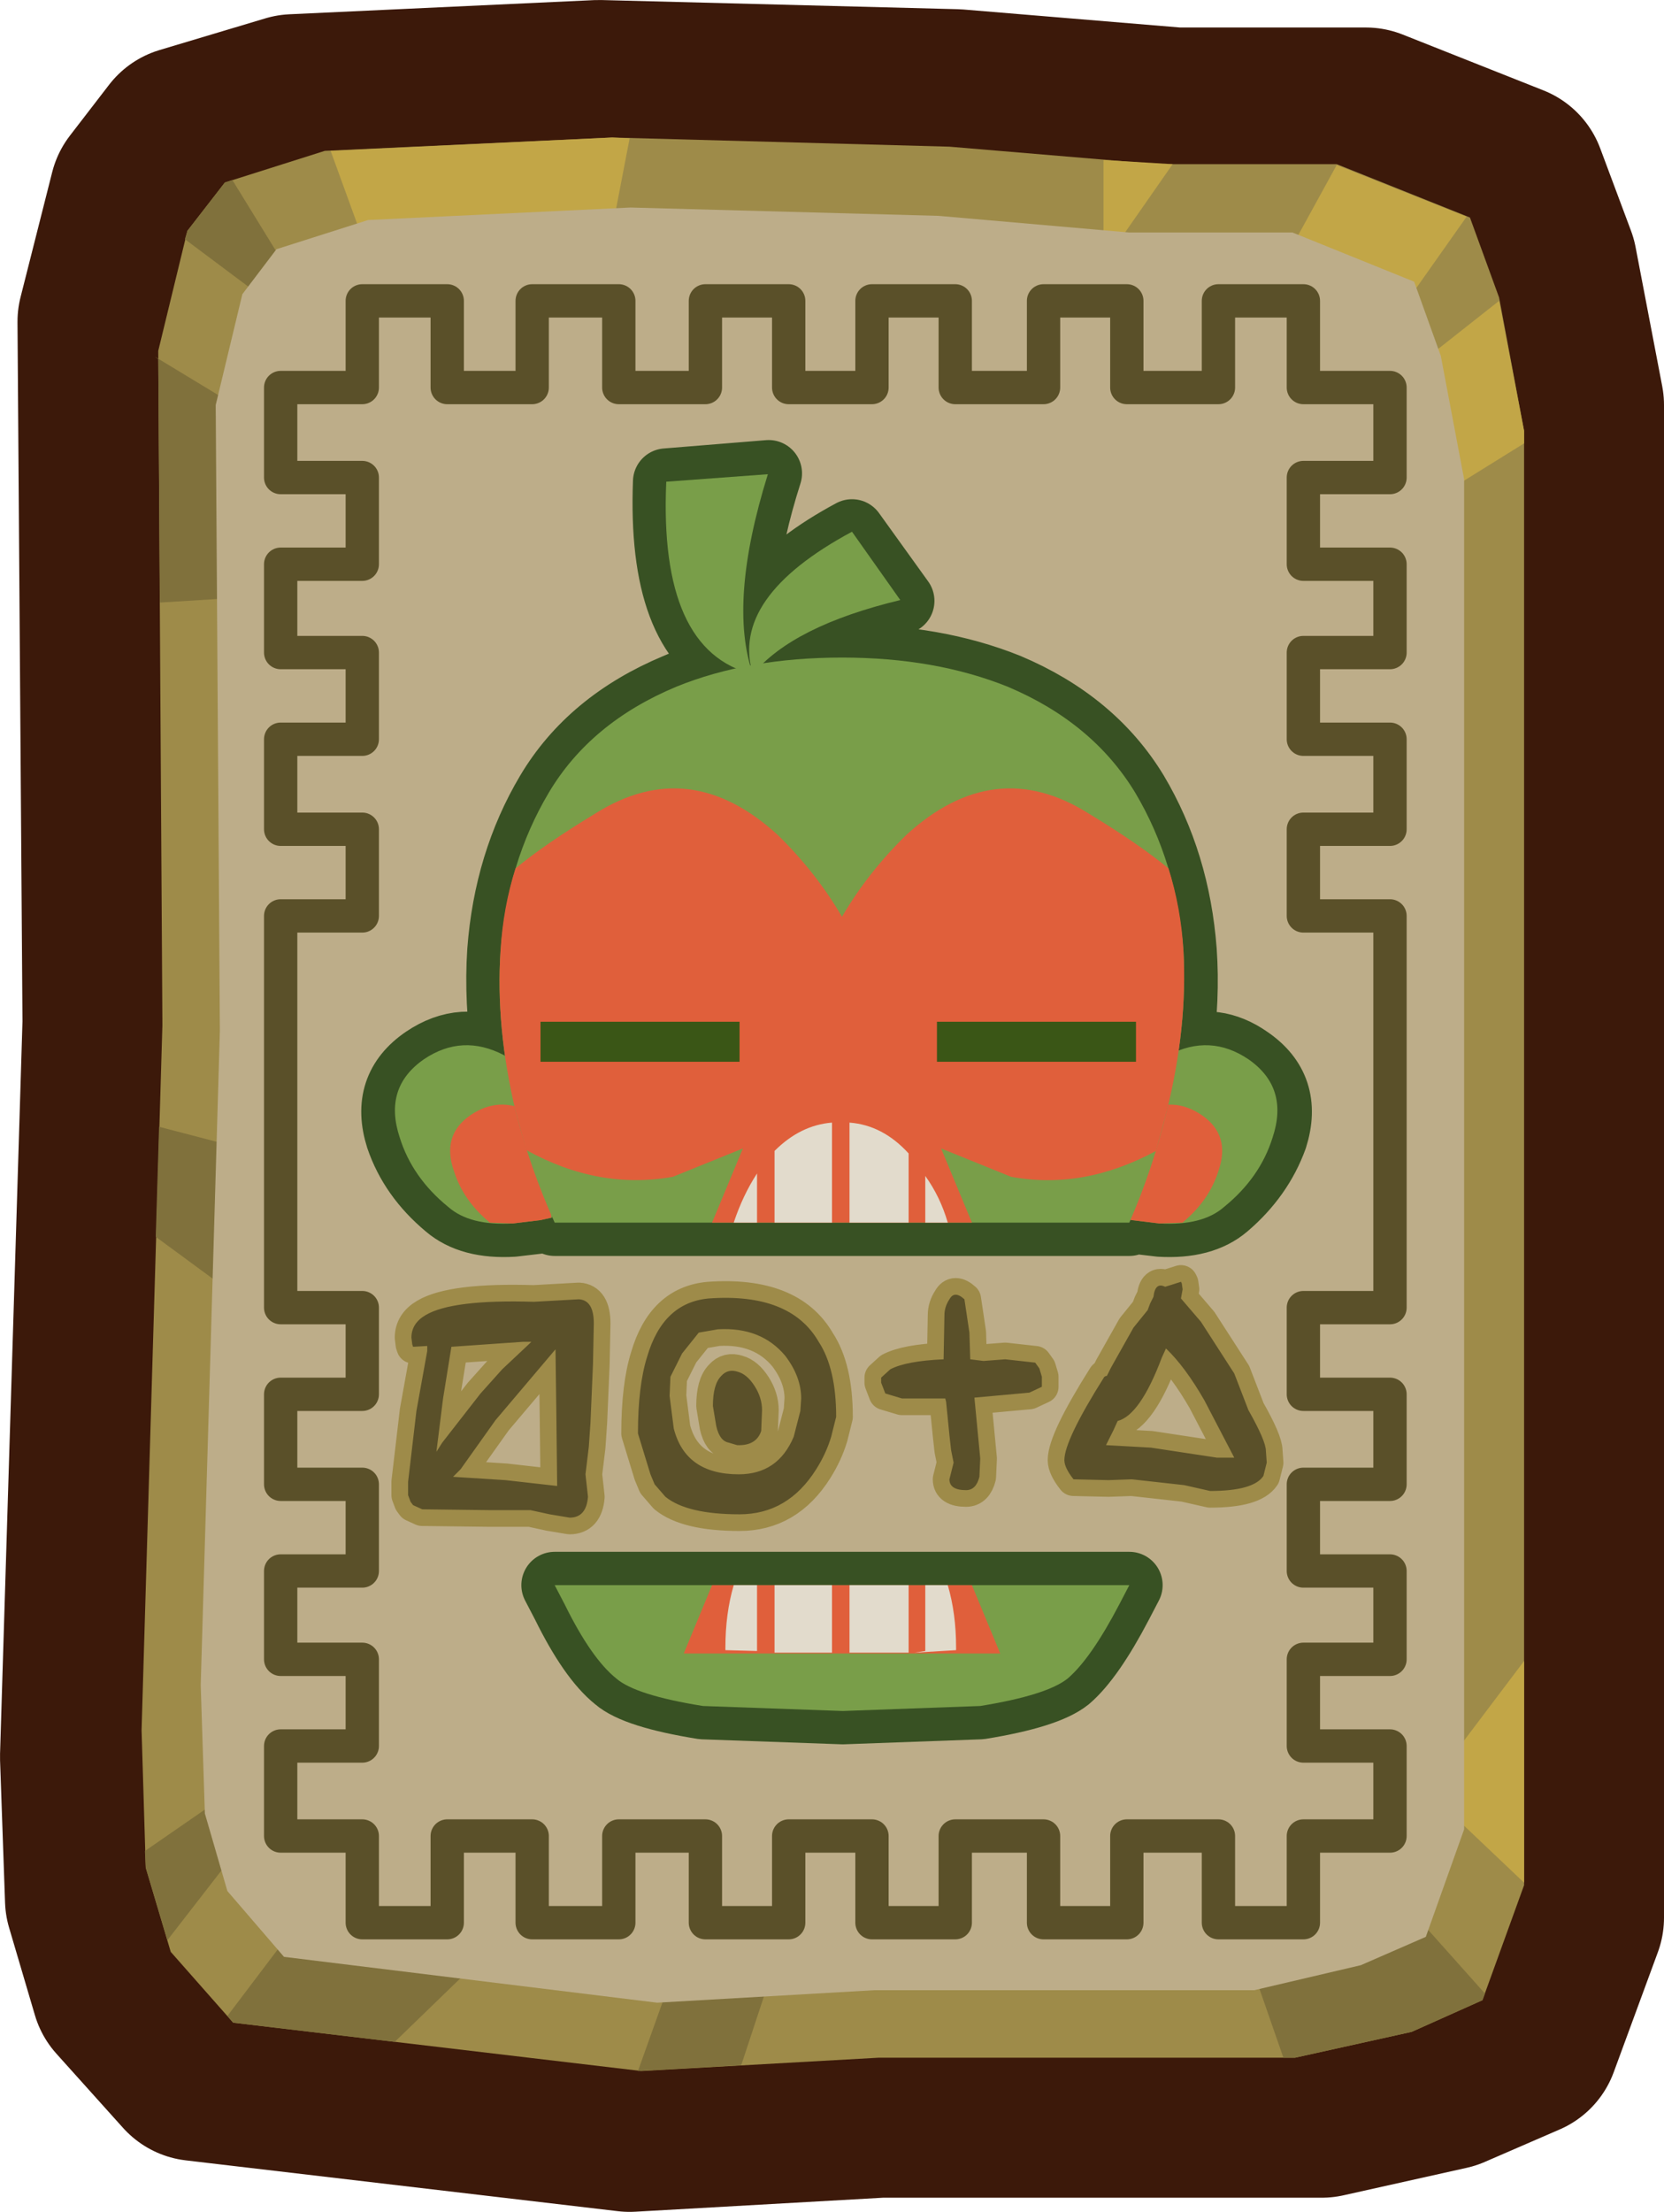 <?xml version="1.0" encoding="UTF-8" standalone="no"?>
<svg xmlns:xlink="http://www.w3.org/1999/xlink" height="132.7px" width="99.9px" xmlns="http://www.w3.org/2000/svg">
  <g transform="matrix(1.0, 0.0, 0.0, 1.0, 49.95, 66.35)">
    <path d="M32.05 -58.7 L20.65 -58.7 7.4 -59.8 -14.0 -60.35 -32.3 -59.5 -38.65 -57.6 -41.0 -54.55 -42.9 -47.05 -42.6 -5.0 -43.95 39.05 -43.65 47.6 -42.1 52.85 -38.1 57.3 -12.15 60.35 2.9 59.5 29.4 59.5 36.8 57.85 41.3 55.9 43.95 48.7 43.95 -42.05 42.35 -50.4 40.5 -55.35 32.05 -58.7" fill="#5a5029" fill-rule="evenodd" stroke="none"/>
    <path d="M32.05 -58.7 L40.5 -55.35 42.35 -50.4 43.95 -42.05 43.95 48.7 41.3 55.9 36.8 57.85 29.4 59.5 2.9 59.5 -12.15 60.35 -38.1 57.3 -42.1 52.85 -43.65 47.6 -43.95 39.05 -42.6 -5.0 -42.9 -47.05 -41.0 -54.55 -38.65 -57.6 -32.3 -59.5 -14.0 -60.35 7.4 -59.8 20.65 -58.7 32.05 -58.7 Z" fill="none" stroke="#3c190a" stroke-linecap="round" stroke-linejoin="round" stroke-width="12.0"/>
    <path d="M30.3 -56.5 L19.55 -56.5 7.05 -57.55 -13.2 -58.1 -30.45 -57.3 -36.45 -55.4 -38.7 -52.5 -40.45 -45.3 -40.2 -4.85 -41.45 37.45 -41.2 45.7 -39.7 50.75 -35.95 55.0 -11.45 57.9 2.8 57.1 27.8 57.1 34.8 55.55 39.05 53.65 41.55 46.75 41.55 -40.5 40.05 -48.5 38.3 -53.3 30.3 -56.5" fill="#9e8b49" fill-rule="evenodd" stroke="none"/>
    <path d="M34.5 -48.25 L27.5 -51.35 30.3 -56.45 38.1 -53.35 34.5 -48.25 M35.8 -44.95 L40.05 -48.3 41.55 -40.5 41.55 -39.75 37.2 -37.05 35.8 -44.95 M16.3 -50.55 L16.3 -56.75 20.45 -56.5 16.3 -50.55 M-13.4 -51.55 L-27.9 -51.25 -30.1 -57.3 -13.2 -58.1 -12.15 -58.05 -13.4 -51.55 M35.7 41.05 L41.55 33.3 41.55 46.6 35.7 41.05" fill="#c2a647" fill-rule="evenodd" stroke="none"/>
    <path d="M-32.8 -50.35 L-34.1 -48.45 -38.85 -52.0 -38.7 -52.5 -36.45 -55.4 -36.0 -55.55 -32.8 -50.35 M-40.65 -44.95 L-35.2 -41.65 -34.7 -30.55 -40.35 -30.2 -40.45 -44.8 -40.65 -44.95 M-35.8 2.45 L-35.7 11.45 -40.6 7.85 -40.4 1.25 -35.8 2.45 M25.1 51.35 L34.2 47.65 39.2 53.25 39.05 53.65 34.8 55.55 27.8 57.1 27.1 57.1 25.1 51.35 M-36.4 41.35 L-35.4 44.25 -39.9 50.05 -41.2 45.7 -41.25 44.7 -36.4 41.35 M-32.1 49.05 L-21.6 51.65 -26.25 56.15 -35.95 55.0 -36.3 54.6 -32.1 49.05 M-9.2 51.05 L-3.5 51.65 -5.45 57.55 -11.65 57.9 -9.2 51.05" fill="#80713c" fill-rule="evenodd" stroke="none"/>
    <path d="M27.65 -52.4 L34.95 -49.45 36.55 -45.0 37.95 -37.6 37.95 43.4 35.65 49.85 31.75 51.55 25.35 53.05 2.55 53.05 -10.5 53.8 -32.9 51.05 -36.3 47.1 -37.65 42.45 -37.9 34.75 -36.75 -4.5 -37.0 -42.05 -35.4 -48.7 -33.35 -51.4 -27.85 -53.15 -12.1 -53.9 6.4 -53.4 17.85 -52.4 27.65 -52.4" fill="#bdad89" fill-rule="evenodd" stroke="none"/>
    <path d="M-33.1 12.1 L-33.1 -11.4 -28.2 -11.4 -28.2 -16.6 -33.1 -16.6 -33.1 -22.0 -28.2 -22.0 -28.2 -27.2 -33.1 -27.2 -33.1 -32.5 -28.2 -32.5 -28.2 -37.7 -33.1 -37.7 -33.1 -43.1 -28.2 -43.1 -28.2 -48.3 -23.1 -48.3 -23.1 -43.1 -18.0 -43.1 -18.0 -48.3 -12.8 -48.3 -12.8 -43.1 -7.6 -43.1 -7.6 -48.3 -2.6 -48.3 -2.6 -43.1 2.4 -43.1 2.4 -48.3 7.4 -48.3 7.4 -43.1 12.7 -43.1 12.7 -48.3 17.7 -48.3 17.7 -43.1 23.2 -43.1 23.2 -48.3 28.3 -48.3 28.3 -43.1 33.5 -43.1 33.5 -37.7 28.3 -37.7 28.3 -32.5 33.5 -32.5 33.5 -27.2 28.3 -27.2 28.3 -22.0 33.5 -22.0 33.5 -16.6 28.3 -16.6 28.3 -11.4 33.5 -11.4 33.5 12.1 28.3 12.1 28.3 17.3 33.5 17.3 33.5 22.7 28.3 22.7 28.3 27.9 33.5 27.9 33.5 33.2 28.3 33.2 28.3 38.4 33.5 38.4 33.5 43.8 28.3 43.8 28.3 49.0 23.2 49.0 23.2 43.8 17.7 43.8 17.7 49.0 12.7 49.0 12.7 43.8 7.4 43.8 7.4 49.0 2.4 49.0 2.4 43.8 -2.6 43.8 -2.6 49.0 -7.6 49.0 -7.6 43.8 -12.8 43.8 -12.8 49.0 -18.0 49.0 -18.0 43.8 -23.1 43.8 -23.1 49.0 -28.2 49.0 -28.2 43.8 -33.1 43.8 -33.1 38.4 -28.2 38.4 -28.2 33.2 -33.1 33.2 -33.1 27.9 -28.2 27.9 -28.2 22.7 -33.1 22.7 -33.1 17.3 -28.2 17.3 -28.2 12.1 -33.1 12.1 Z" fill="none" stroke="#5a5029" stroke-linecap="round" stroke-linejoin="round" stroke-width="2.0"/>
    <path d="M17.25 29.9 Q15.55 33.15 14.15 34.35 12.9 35.35 8.9 36.0 L0.65 36.3 -7.75 36.0 Q-11.8 35.35 -12.95 34.35 -14.45 33.15 -16.05 29.9 L-16.65 28.75 17.85 28.75 17.25 29.9" fill="#799e49" fill-rule="evenodd" stroke="none"/>
    <path d="M17.25 29.9 Q15.55 33.15 14.15 34.35 12.9 35.35 8.9 36.0 L0.65 36.3 -7.75 36.0 Q-11.8 35.35 -12.95 34.35 -14.45 33.15 -16.05 29.9 L-16.65 28.75 17.85 28.75 17.25 29.9 Z" fill="none" stroke="#385123" stroke-linecap="round" stroke-linejoin="round" stroke-width="4.0"/>
    <path d="M-19.75 -3.1 L-19.6 -3.05 Q-20.1 -6.3 -19.9 -9.3 -19.5 -14.6 -17.0 -18.8 -14.5 -23.0 -9.35 -25.15 -7.65 -25.9 -5.75 -26.25 -10.3 -28.3 -9.95 -37.45 L-3.8 -37.95 Q-6.05 -30.9 -4.95 -26.6 -5.5 -30.8 1.2 -34.4 L4.15 -30.3 Q-1.7 -28.95 -4.2 -26.55 L0.6 -26.9 Q6.2 -26.9 10.55 -25.15 15.65 -23.0 18.2 -18.8 20.7 -14.6 21.1 -9.3 21.3 -6.45 20.85 -3.35 23.0 -4.2 25.0 -2.8 27.5 -1.1 26.55 1.9 25.7 4.25 23.65 6.0 22.25 7.2 19.7 7.05 L18.0 6.85 17.9 6.85 17.85 7.0 -16.65 7.0 -16.8 6.7 -17.45 6.85 -19.15 7.05 Q-21.7 7.2 -23.1 6.0 -25.2 4.25 -26.0 1.9 -26.95 -1.1 -24.45 -2.8 -22.15 -4.35 -19.75 -3.1" fill="#9e8b49" fill-rule="evenodd" stroke="none"/>
    <path d="M-19.75 -3.1 Q-22.15 -4.35 -24.45 -2.8 -26.95 -1.1 -26.0 1.9 -25.2 4.25 -23.1 6.0 -21.7 7.2 -19.15 7.05 L-17.45 6.85 -16.8 6.7 -16.65 7.0 17.85 7.0 17.9 6.85 18.0 6.85 19.7 7.05 Q22.25 7.2 23.65 6.0 25.7 4.25 26.55 1.9 27.5 -1.1 25.0 -2.8 23.0 -4.2 20.85 -3.35 21.3 -6.45 21.1 -9.3 20.7 -14.6 18.2 -18.8 15.65 -23.0 10.55 -25.15 6.2 -26.9 0.6 -26.9 L-4.2 -26.55 Q-1.7 -28.95 4.15 -30.3 L1.2 -34.4 Q-5.5 -30.8 -4.95 -26.6 -6.05 -30.9 -3.8 -37.95 L-9.95 -37.45 Q-10.3 -28.3 -5.75 -26.25 -7.65 -25.9 -9.35 -25.15 -14.5 -23.0 -17.0 -18.8 -19.5 -14.6 -19.9 -9.3 -20.1 -6.3 -19.6 -3.05 L-19.75 -3.1 Z" fill="none" stroke="#385123" stroke-linecap="round" stroke-linejoin="round" stroke-width="4.0"/>
    <path d="M17.25 29.9 Q15.55 33.15 14.15 34.35 12.9 35.35 8.9 36.0 L0.65 36.3 -7.75 36.0 Q-11.8 35.35 -12.95 34.35 -14.45 33.15 -16.05 29.9 L-16.65 28.75 17.85 28.75 17.25 29.9" fill="#799e49" fill-rule="evenodd" stroke="none"/>
    <path d="M10.1 32.85 L-8.9 32.85 -7.2 28.75 8.4 28.75 10.1 32.85" fill="#e05f3b" fill-rule="evenodd" stroke="none"/>
    <path d="M4.6 32.8 L1.05 32.8 1.05 28.75 4.6 28.75 4.6 32.8 M7.45 32.65 L4.95 32.8 5.6 32.7 5.6 28.75 6.95 28.75 Q7.45 30.45 7.45 32.5 L7.45 32.65 M-6.4 32.65 L-6.4 32.5 Q-6.4 30.45 -5.9 28.75 L-4.5 28.75 -4.5 32.7 -6.4 32.65 M0.0 32.8 L-3.45 32.8 -3.45 28.75 0.0 28.75 0.0 32.8" fill="#e2dbcc" fill-rule="evenodd" stroke="none"/>
    <path d="M-18.25 -2.05 L-19.7 -3.05 Q-22.2 -4.35 -24.5 -2.8 -26.95 -1.1 -25.95 1.9 -25.2 4.3 -23.05 6.05 -21.75 7.2 -19.15 7.05 L-17.5 6.85 -16.8 6.7 -17.75 -1.5 -18.25 -2.05" fill="#799e49" fill-rule="evenodd" stroke="none"/>
    <path d="M-18.2 0.35 Q-20.0 -0.6 -21.7 0.55 -23.45 1.75 -22.7 3.9 -22.15 5.65 -20.6 6.95 L-20.55 7.0 -19.15 7.05 -17.5 6.85 -16.85 6.7 -17.45 0.8 -18.2 0.35" fill="#e05f3b" fill-rule="evenodd" stroke="none"/>
    <path d="M20.2 -3.05 Q22.7 -4.35 25.0 -2.8 27.45 -1.1 26.45 1.9 25.7 4.3 23.55 6.05 22.25 7.2 19.65 7.05 L18.0 6.85 17.3 6.7 18.25 -1.5 18.75 -2.05 20.2 -3.05" fill="#799e49" fill-rule="evenodd" stroke="none"/>
    <path d="M18.7 0.35 Q20.5 -0.6 22.2 0.55 23.95 1.75 23.2 3.9 22.65 5.65 21.1 6.95 L21.05 7.0 19.65 7.05 18.0 6.85 17.35 6.7 17.95 0.8 18.7 0.35" fill="#e05f3b" fill-rule="evenodd" stroke="none"/>
    <path d="M-9.95 -37.45 L-3.85 -37.9 Q-6.25 -30.2 -4.75 -25.9 -10.4 -27.3 -9.95 -37.45" fill="#799e49" fill-rule="evenodd" stroke="none"/>
    <path d="M1.2 -34.45 L4.1 -30.35 Q-2.35 -28.8 -4.75 -25.9 -6.15 -30.5 1.2 -34.45" fill="#799e49" fill-rule="evenodd" stroke="none"/>
    <path d="M21.1 -9.3 Q21.35 -4.75 20.1 0.3 19.25 3.8 17.85 7.0 L-16.65 7.0 Q-18.1 3.8 -19.0 0.3 -20.2 -4.75 -19.9 -9.3 -19.5 -14.6 -17.0 -18.8 -14.5 -23.0 -9.35 -25.15 -5.05 -26.9 0.6 -26.9 6.2 -26.9 10.55 -25.15 15.65 -23.0 18.2 -18.8 20.7 -14.6 21.1 -9.3" fill="#799e49" fill-rule="evenodd" stroke="none"/>
    <path d="M15.4 -17.55 Q18.45 -15.7 20.2 -14.25 20.95 -11.9 21.1 -9.3 21.35 -4.75 20.1 0.3 L19.45 2.7 Q15.1 5.05 10.75 4.25 L6.55 2.55 8.4 7.0 -7.2 7.0 -5.35 2.55 -9.55 4.25 Q-14.0 5.05 -18.35 2.65 L-19.0 0.3 Q-20.2 -4.75 -19.9 -9.3 -19.75 -11.9 -19.0 -14.25 -17.25 -15.7 -14.2 -17.55 -8.55 -21.1 -3.25 -16.25 -0.95 -14.0 0.6 -11.35 2.15 -14.0 4.45 -16.25 9.75 -21.1 15.4 -17.55" fill="#e05f3b" fill-rule="evenodd" stroke="none"/>
    <path d="M-17.5 -5.05 L-5.55 -5.05 -5.55 -2.65 -17.5 -2.65 -17.5 -5.05" fill="#3a5616" fill-rule="evenodd" stroke="none"/>
    <path d="M6.3 -5.05 L18.25 -5.05 18.25 -2.65 6.3 -2.65 6.3 -5.05" fill="#3a5616" fill-rule="evenodd" stroke="none"/>
    <path d="M5.6 4.2 Q6.5 5.45 6.95 7.0 L5.6 7.0 5.6 4.2 M1.05 1.0 Q3.05 1.15 4.6 2.85 L4.6 7.0 1.05 7.0 1.05 1.0 M-4.5 7.0 L-5.9 7.0 Q-5.35 5.35 -4.5 4.05 L-4.5 7.0 M-3.45 2.7 Q-1.9 1.15 0.0 1.0 L0.0 7.0 -3.45 7.0 -3.45 2.7" fill="#e2dbcc" fill-rule="evenodd" stroke="none"/>
    <path d="M8.9 21.15 L8.85 22.25 Q8.65 23.05 8.05 23.05 7.05 23.05 7.05 22.4 L7.3 21.4 7.15 20.65 7.05 19.75 6.85 17.75 6.8 17.55 4.2 17.55 3.2 17.25 2.95 16.6 2.95 16.3 3.5 15.8 Q4.45 15.3 6.7 15.2 L6.75 12.55 Q6.75 12.05 7.05 11.6 7.35 11.05 7.95 11.6 L8.25 13.6 8.3 15.2 9.1 15.3 10.4 15.2 12.2 15.4 12.45 15.75 12.6 16.25 12.6 16.85 11.85 17.2 8.55 17.5 8.9 21.15 M26.05 20.7 L26.1 21.4 25.9 22.2 Q25.3 23.1 22.7 23.1 L21.15 22.75 18.0 22.4 16.6 22.45 14.5 22.4 Q13.95 21.7 13.95 21.25 13.95 20.05 16.35 16.25 L16.45 16.2 16.5 16.2 16.75 15.7 18.1 13.3 18.95 12.25 19.1 11.85 19.3 11.45 Q19.4 10.55 20.0 10.85 L20.95 10.55 21.0 10.65 21.05 11.0 20.95 11.55 22.15 12.95 24.15 16.05 25.0 18.25 Q26.05 20.1 26.05 20.7 M-14.3 13.05 L-14.35 15.5 -14.5 19.0 -14.6 20.45 -14.8 22.1 -14.65 23.45 Q-14.75 24.7 -15.75 24.7 L-16.95 24.5 -18.1 24.25 -20.55 24.25 -24.6 24.2 -25.15 23.95 -25.3 23.75 -25.45 23.35 -25.45 23.3 -25.45 22.55 -24.95 18.3 -24.3 14.7 -24.3 14.4 -25.15 14.45 -25.2 14.3 -25.25 13.9 Q-25.25 13.05 -24.4 12.55 -22.8 11.6 -17.9 11.75 L-15.2 11.6 Q-14.3 11.65 -14.3 13.05 M-19.6 22.45 L-16.5 22.8 -16.55 18.4 -16.6 14.6 -20.2 18.85 -22.3 21.8 -22.75 22.25 -19.6 22.45 M-18.55 14.15 L-22.85 14.45 -23.35 17.55 -23.75 20.75 -23.4 20.2 -21.1 17.25 -19.8 15.8 -18.15 14.25 -18.05 14.15 -18.55 14.15 M19.15 20.5 L23.1 21.1 24.15 21.1 22.35 17.65 Q21.2 15.65 20.05 14.55 L19.8 15.1 Q18.5 18.55 17.15 18.9 L16.9 19.45 16.45 20.35 19.15 20.5 M-6.85 13.4 L-8.0 13.6 -9.0 14.85 -9.7 16.25 -9.75 17.4 -9.5 19.35 Q-8.8 22.1 -5.6 22.1 -3.25 22.1 -2.3 19.85 L-1.9 18.3 -1.85 17.55 Q-1.85 16.25 -2.8 15.0 -4.25 13.25 -6.85 13.4 M0.25 18.65 L-0.05 19.85 Q-0.35 20.85 -0.95 21.8 -2.65 24.5 -5.55 24.5 -8.7 24.5 -10.0 23.45 L-10.65 22.7 -10.9 22.1 -11.65 19.65 Q-11.65 16.8 -11.1 15.05 -10.15 11.8 -7.4 11.55 -2.5 11.2 -0.8 14.15 0.25 15.75 0.25 18.65 M-4.2 18.25 L-4.25 19.5 Q-4.55 20.4 -5.7 20.35 L-6.2 20.2 Q-6.75 20.1 -6.95 19.2 L-7.15 18.0 Q-7.15 16.7 -6.65 16.2 -6.25 15.75 -5.65 15.95 -5.1 16.1 -4.65 16.8 -4.2 17.5 -4.2 18.25" fill="#5a5029" fill-rule="evenodd" stroke="none"/>
    <path d="M8.9 21.15 L8.85 22.25 Q8.65 23.05 8.05 23.05 7.05 23.05 7.05 22.4 L7.3 21.4 7.15 20.65 7.05 19.75 6.85 17.75 6.8 17.55 4.2 17.55 3.2 17.25 2.95 16.6 2.95 16.3 3.5 15.8 Q4.45 15.3 6.7 15.2 L6.75 12.55 Q6.75 12.05 7.05 11.6 7.35 11.05 7.95 11.6 L8.25 13.6 8.3 15.2 9.1 15.3 10.4 15.2 12.2 15.4 12.45 15.75 12.6 16.25 12.6 16.85 11.85 17.2 8.55 17.5 8.9 21.15 M26.05 20.7 L26.1 21.4 25.9 22.2 Q25.3 23.1 22.7 23.1 L21.15 22.75 18.0 22.4 16.6 22.45 14.5 22.4 Q13.95 21.7 13.95 21.25 13.95 20.05 16.35 16.25 L16.45 16.2 16.5 16.2 16.75 15.7 18.1 13.3 18.95 12.25 19.1 11.85 19.3 11.45 Q19.4 10.55 20.0 10.85 L20.95 10.55 21.0 10.65 21.05 11.0 20.95 11.55 22.15 12.95 24.15 16.05 25.0 18.25 Q26.05 20.1 26.05 20.7 M-14.3 13.05 L-14.35 15.5 -14.5 19.0 -14.6 20.45 -14.8 22.1 -14.65 23.45 Q-14.75 24.7 -15.75 24.7 L-16.95 24.5 -18.1 24.25 -20.55 24.25 -24.6 24.2 -25.15 23.95 -25.3 23.75 -25.45 23.35 -25.45 23.3 -25.45 22.55 -24.95 18.3 -24.3 14.7 -24.3 14.4 -25.15 14.45 -25.2 14.3 -25.25 13.9 Q-25.25 13.05 -24.4 12.55 -22.8 11.6 -17.9 11.75 L-15.2 11.6 Q-14.3 11.65 -14.3 13.05 M-19.6 22.45 L-16.5 22.8 -16.55 18.4 -16.6 14.6 -20.2 18.85 -22.3 21.8 -22.75 22.25 -19.6 22.45 M-18.55 14.15 L-22.85 14.45 -23.35 17.55 -23.75 20.75 -23.4 20.2 -21.1 17.25 -19.8 15.8 -18.15 14.25 -18.05 14.15 -18.55 14.15 M19.15 20.5 L23.1 21.1 24.15 21.1 22.35 17.65 Q21.2 15.65 20.05 14.55 L19.8 15.1 Q18.5 18.55 17.15 18.9 L16.9 19.45 16.45 20.35 19.15 20.5 M-6.85 13.4 L-8.0 13.6 -9.0 14.85 -9.7 16.25 -9.75 17.4 -9.5 19.35 Q-8.8 22.1 -5.6 22.1 -3.25 22.1 -2.3 19.85 L-1.9 18.3 -1.85 17.55 Q-1.85 16.25 -2.8 15.0 -4.25 13.25 -6.85 13.4 M0.25 18.65 L-0.05 19.85 Q-0.35 20.85 -0.95 21.8 -2.65 24.5 -5.55 24.5 -8.7 24.5 -10.0 23.45 L-10.65 22.7 -10.9 22.1 -11.65 19.65 Q-11.65 16.8 -11.1 15.05 -10.15 11.8 -7.4 11.55 -2.5 11.2 -0.8 14.15 0.25 15.75 0.25 18.65 M-4.2 18.25 L-4.25 19.5 Q-4.55 20.4 -5.7 20.35 L-6.2 20.2 Q-6.75 20.1 -6.95 19.2 L-7.15 18.0 Q-7.15 16.7 -6.65 16.2 -6.25 15.75 -5.65 15.95 -5.1 16.1 -4.65 16.8 -4.2 17.5 -4.2 18.25" fill="none" stroke="#9e8b49" stroke-linecap="round" stroke-linejoin="round" stroke-width="2.0"/>
    <path d="M8.9 21.15 L8.85 22.25 Q8.65 23.05 8.05 23.05 7.05 23.05 7.05 22.4 L7.3 21.4 7.15 20.65 7.05 19.75 6.85 17.75 6.8 17.55 4.2 17.55 3.2 17.25 2.95 16.6 2.95 16.3 3.5 15.8 Q4.45 15.3 6.7 15.2 L6.75 12.55 Q6.75 12.05 7.05 11.6 7.35 11.05 7.95 11.6 L8.25 13.6 8.3 15.2 9.1 15.3 10.4 15.2 12.2 15.4 12.45 15.75 12.6 16.25 12.6 16.85 11.85 17.2 8.55 17.5 8.9 21.15 M26.05 20.7 L26.1 21.4 25.9 22.2 Q25.3 23.1 22.7 23.1 L21.15 22.75 18.0 22.4 16.6 22.45 14.5 22.4 Q13.95 21.7 13.95 21.25 13.95 20.05 16.35 16.25 L16.45 16.2 16.5 16.2 16.75 15.7 18.1 13.3 18.95 12.25 19.1 11.85 19.3 11.45 Q19.4 10.55 20.0 10.85 L20.95 10.55 21.0 10.65 21.05 11.0 20.95 11.55 22.15 12.95 24.15 16.05 25.0 18.25 Q26.05 20.1 26.05 20.7 M-14.3 13.05 L-14.35 15.5 -14.5 19.0 -14.6 20.45 -14.8 22.1 -14.65 23.45 Q-14.75 24.7 -15.75 24.7 L-16.95 24.5 -18.1 24.25 -20.55 24.25 -24.6 24.2 -25.15 23.95 -25.3 23.75 -25.45 23.35 -25.45 23.3 -25.45 22.55 -24.95 18.3 -24.3 14.7 -24.3 14.4 -25.15 14.45 -25.2 14.3 -25.25 13.9 Q-25.25 13.05 -24.4 12.55 -22.8 11.6 -17.9 11.75 L-15.2 11.6 Q-14.3 11.65 -14.3 13.05 M-19.6 22.45 L-16.5 22.8 -16.55 18.4 -16.6 14.6 -20.2 18.85 -22.3 21.8 -22.75 22.25 -19.6 22.45 M-18.55 14.15 L-22.85 14.45 -23.35 17.55 -23.75 20.75 -23.4 20.2 -21.1 17.25 -19.8 15.8 -18.15 14.25 -18.05 14.15 -18.55 14.15 M19.15 20.5 L23.1 21.1 24.15 21.1 22.35 17.65 Q21.2 15.65 20.05 14.55 L19.8 15.1 Q18.5 18.55 17.15 18.9 L16.9 19.45 16.45 20.35 19.15 20.5 M0.25 18.65 L-0.05 19.85 Q-0.35 20.85 -0.95 21.8 -2.65 24.5 -5.55 24.5 -8.7 24.5 -10.0 23.45 L-10.65 22.7 -10.9 22.1 -11.65 19.65 Q-11.65 16.8 -11.1 15.05 -10.15 11.8 -7.4 11.55 -2.5 11.2 -0.8 14.15 0.25 15.75 0.25 18.65 M-6.85 13.4 L-8.0 13.6 -9.0 14.85 -9.7 16.25 -9.75 17.4 -9.5 19.35 Q-8.8 22.1 -5.6 22.1 -3.25 22.1 -2.3 19.85 L-1.9 18.3 -1.85 17.55 Q-1.85 16.25 -2.8 15.0 -4.25 13.25 -6.85 13.4 M-4.2 18.25 L-4.25 19.5 Q-4.55 20.4 -5.7 20.35 L-6.2 20.2 Q-6.75 20.1 -6.95 19.2 L-7.15 18.0 Q-7.15 16.7 -6.65 16.2 -6.25 15.75 -5.65 15.95 -5.1 16.1 -4.65 16.8 -4.2 17.5 -4.2 18.25" fill="#5a5029" fill-rule="evenodd" stroke="none"/>
  </g>
</svg>

